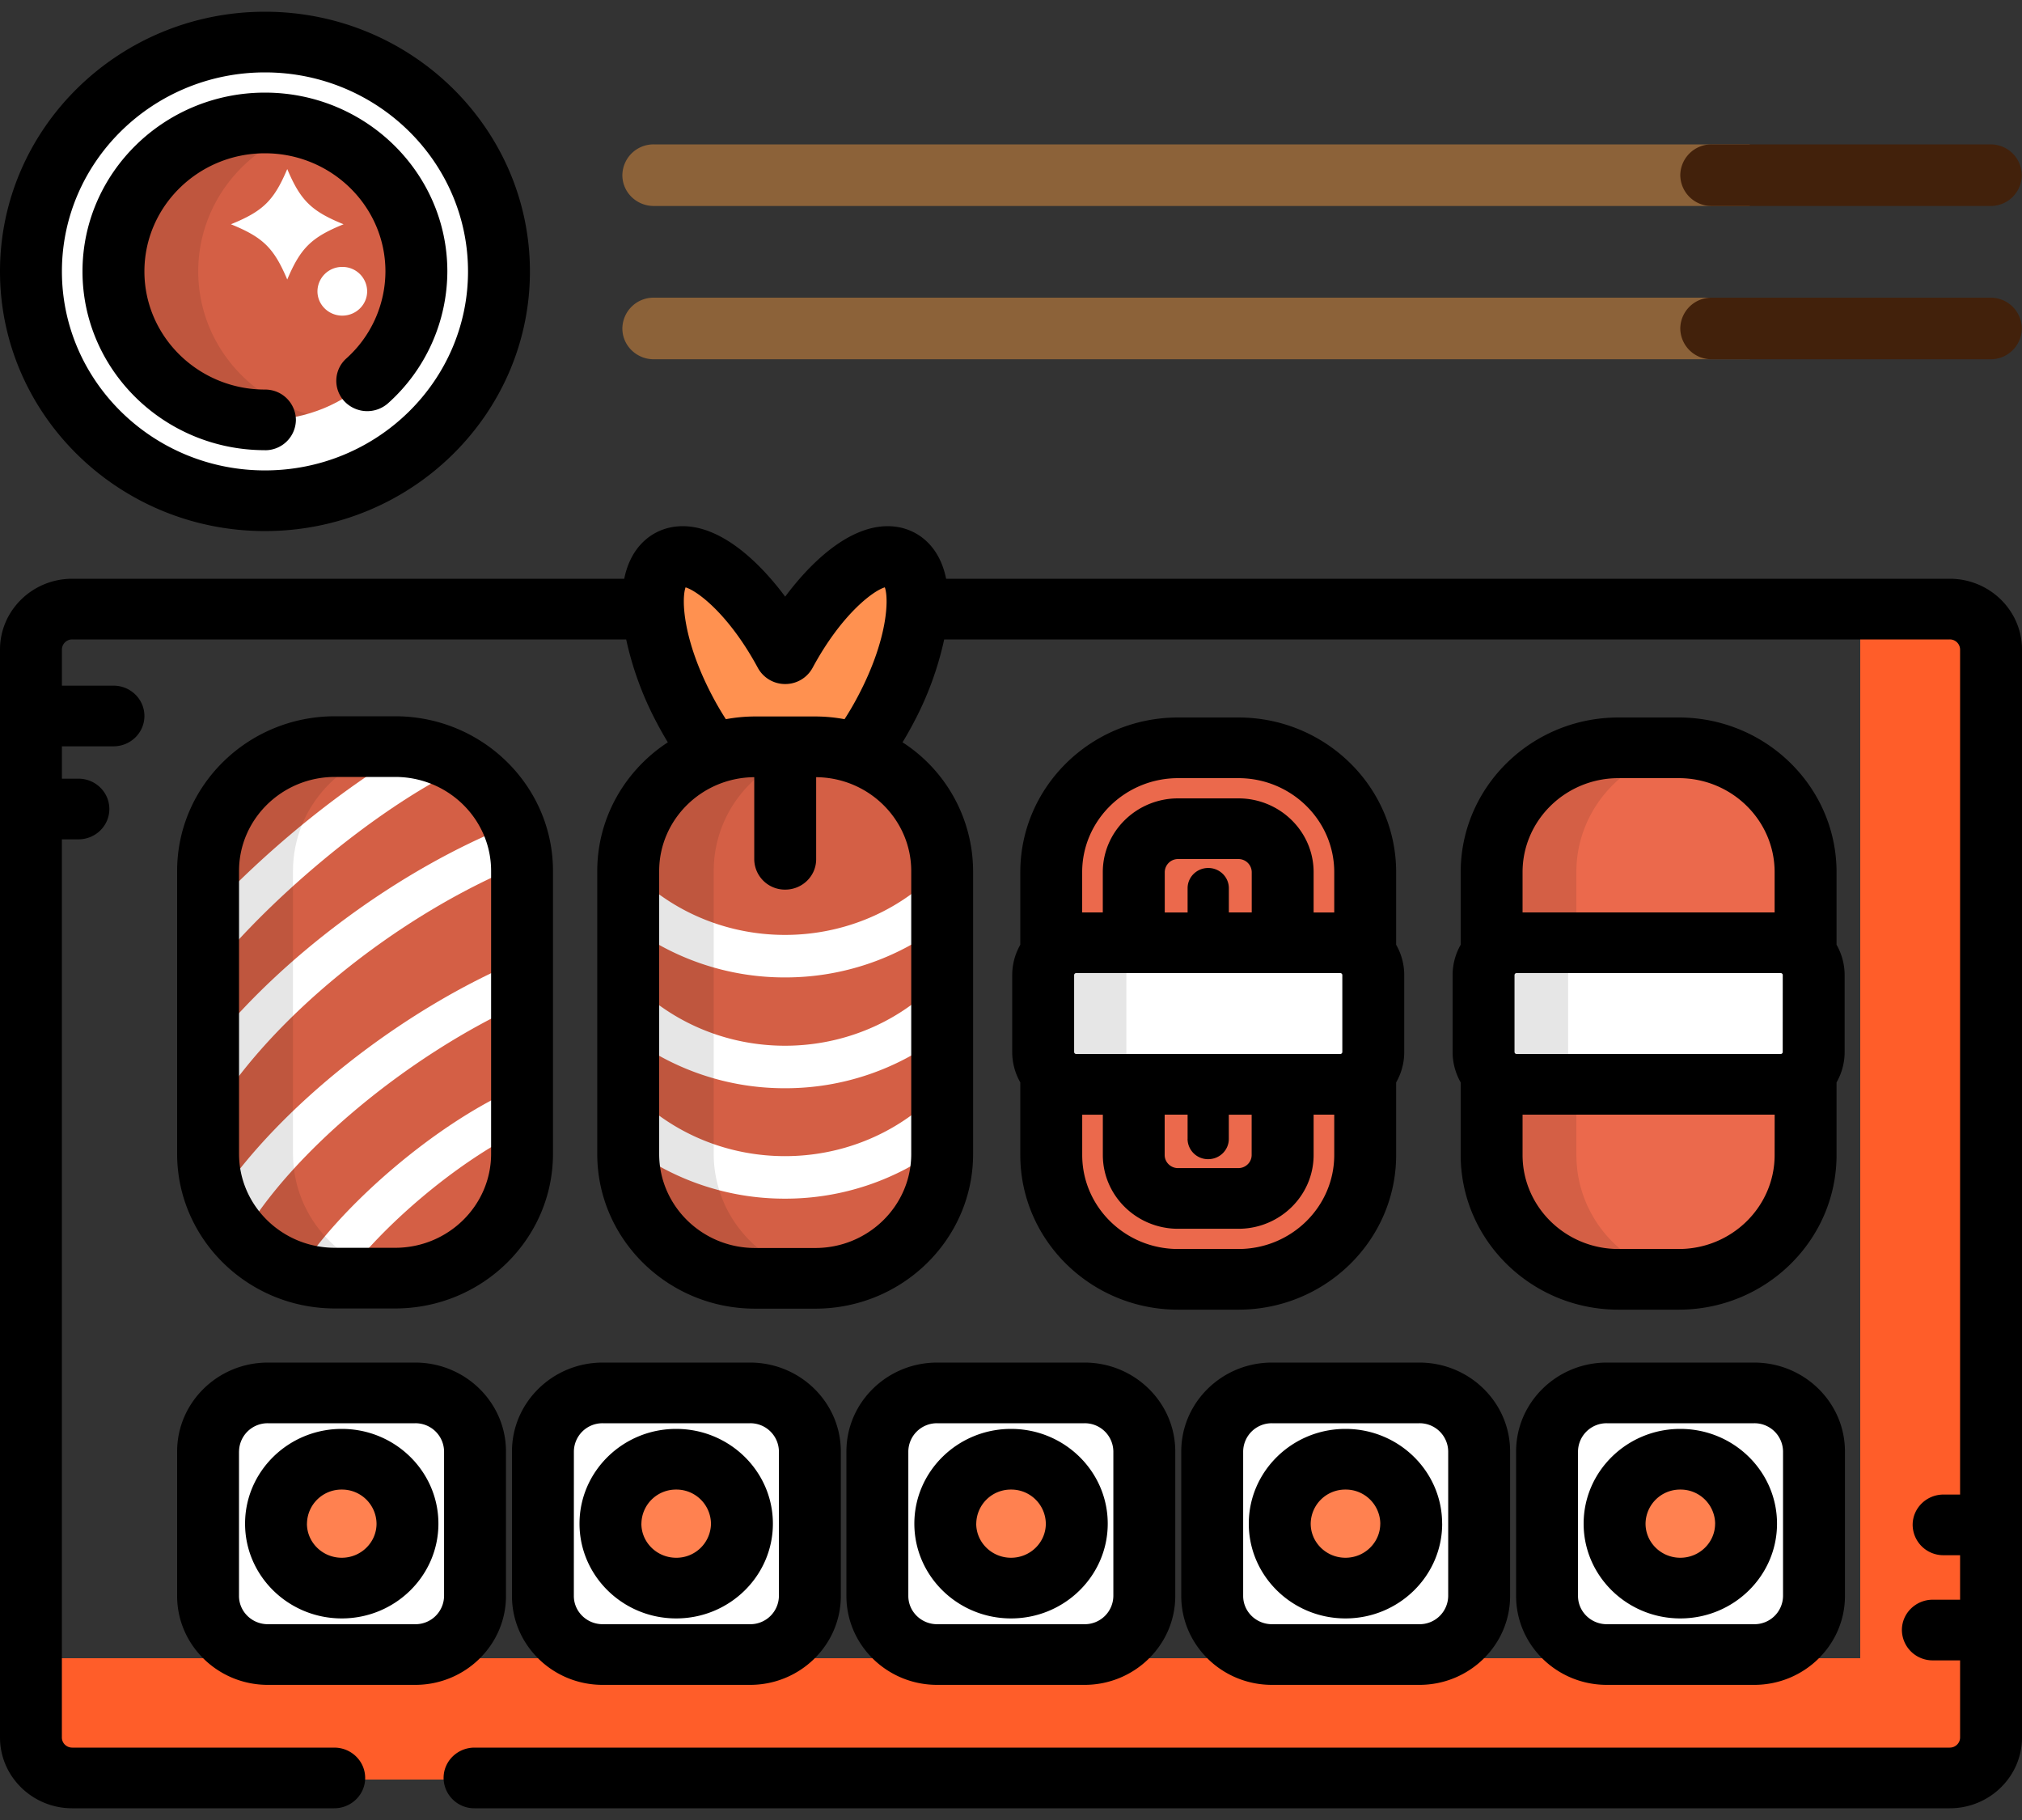 <svg xmlns="http://www.w3.org/2000/svg" width="50" height="45"><rect width="100%" height="100%" fill="#333333" stroke="none"/><path fill="#ff5d29" d="M46 15h3v29h-3z"/><path fill="#ff5d29" d="M1 44v-3h48v3z"/><path fill="#fff" d="M6.557 12.382c3.195 0 5.786-2.54 5.786-5.671 0-3.132-2.59-5.671-5.786-5.671C3.36 1.04.77 3.579.77 6.71c0 3.133 2.59 5.672 5.787 5.672z"/><path fill="#d45f45" d="M6.556 10.382c-2.066 0-3.746-1.647-3.746-3.671S4.49 3.04 6.556 3.04c2.065 0 3.746 1.647 3.746 3.671s-1.68 3.67-3.746 3.67z"/><path d="M4.902 6.711c0-1.669 1.142-3.08 2.7-3.524a3.804 3.804 0 00-1.046-.147C4.49 3.04 2.81 4.687 2.81 6.711s1.68 3.67 3.746 3.67c.363 0 .713-.051 1.046-.146-1.558-.445-2.7-1.856-2.7-3.524z" opacity=".1"/><path fill="#fff" d="M11.751 39.46c0 .8-.662 1.449-1.478 1.449H6.628c-.816 0-1.478-.649-1.478-1.448v-3.573c0-.8.662-1.448 1.478-1.448h3.645c.816 0 1.478.648 1.478 1.448v3.573z"/><path fill="#ff8150" d="M8.446 39.266c.897 0 1.625-.713 1.625-1.593s-.728-1.593-1.625-1.593c-.898 0-1.626.713-1.626 1.593s.728 1.593 1.626 1.593z"/><path fill="#fff" d="M20.021 39.46c0 .8-.662 1.449-1.478 1.449h-3.645c-.816 0-1.478-.649-1.478-1.448v-3.573c0-.8.662-1.448 1.478-1.448h3.645c.816 0 1.478.648 1.478 1.448z"/><path fill="#ff8150" d="M16.726 39.266c.897 0 1.625-.713 1.625-1.593s-.728-1.593-1.625-1.593c-.898 0-1.626.713-1.626 1.593s.728 1.593 1.626 1.593z"/><path fill="#fff" d="M28.3 39.46c0 .8-.66 1.449-1.477 1.449h-3.645c-.816 0-1.478-.649-1.478-1.448v-3.573c0-.8.662-1.448 1.478-1.448h3.645c.816 0 1.478.648 1.478 1.448z"/><path fill="#ff8150" d="M24.996 39.266c.898 0 1.625-.713 1.625-1.593s-.727-1.593-1.625-1.593-1.626.713-1.626 1.593.728 1.593 1.626 1.593z"/><path fill="#fff" d="M36.581 39.46c0 .8-.662 1.449-1.478 1.449h-3.645c-.816 0-1.478-.649-1.478-1.448v-3.573c0-.8.662-1.448 1.478-1.448h3.645c.816 0 1.478.648 1.478 1.448v3.573z"/><path fill="#ff8150" d="M33.276 39.266c.897 0 1.625-.713 1.625-1.593s-.728-1.593-1.625-1.593c-.898 0-1.626.713-1.626 1.593s.728 1.593 1.626 1.593z"/><path fill="#fff" d="M44.85 39.46c0 .8-.66 1.449-1.477 1.449h-3.645c-.816 0-1.478-.649-1.478-1.448v-3.573c0-.8.662-1.448 1.478-1.448h3.645c.816 0 1.478.648 1.478 1.448z"/><path fill="#ff8150" d="M41.556 39.266c.897 0 1.625-.713 1.625-1.593s-.728-1.593-1.625-1.593c-.898 0-1.626.713-1.626 1.593s.728 1.593 1.626 1.593z"/><path fill="#d45f45" d="M12.914 28.528c0 1.697-1.405 3.074-3.137 3.074h-1.49c-1.733 0-3.137-1.377-3.137-3.074v-6.994c0-1.698 1.404-3.074 3.137-3.074h1.49c1.732 0 3.137 1.376 3.137 3.074z"/><path fill="#fff" d="M5.15 22.567v1.546c1.33-1.707 4.01-4.061 6.32-5.164a3.156 3.156 0 00-1.274-.459c-1.825 1.044-3.717 2.64-5.046 4.077zm0 3.373v1.798c1.391-2.454 4.617-5.09 7.76-6.368a3.008 3.008 0 00-.225-.99C9.85 21.495 6.92 23.686 5.15 25.94zm.22 3.73c.143.35.35.669.607.942 1.232-2.126 4.116-4.52 6.933-5.798V23.72c-2.972 1.235-6.012 3.645-7.54 5.95zm7.54-2.83c-2.165.917-4.563 3.065-5.54 4.629.289.086.595.133.913.133h.222c.926-1.257 2.724-2.832 4.405-3.66z"/><path d="M7.245 28.528v-6.994c0-1.597 1.244-2.91 2.834-3.06-.1-.009-.2-.014-.302-.014h-1.49c-1.733 0-3.137 1.376-3.137 3.074v6.994c0 1.697 1.404 3.074 3.137 3.074h1.49c.102 0 .203-.005.303-.015-1.59-.149-2.835-1.462-2.835-3.06z" opacity=".1"/><path fill="#ff9150" d="M18.354 19.446h2.131c.495-.442 1.005-1.108 1.426-1.91.887-1.696 1.038-3.357.336-3.71-.689-.346-1.942.696-2.828 2.336-.885-1.64-2.138-2.682-2.827-2.336-.702.353-.552 2.014.336 3.71.42.802.93 1.468 1.426 1.91z"/><g opacity=".1"><path d="M18.63 17.535c-.684-1.307-.93-2.592-.685-3.275-.515-.43-1.006-.608-1.353-.434-.702.353-.552 2.014.336 3.709.42.803.93 1.47 1.426 1.91h1.702c-.496-.44-1.006-1.107-1.426-1.91z" opacity=".01"/></g><path fill="#d45f45" d="M23.294 28.528c0 1.697-1.405 3.074-3.137 3.074h-1.49c-1.733 0-3.137-1.377-3.137-3.074v-6.994c0-1.698 1.404-3.074 3.137-3.074h1.49c1.732 0 3.137 1.376 3.137 3.074z"/><path fill="#fff" d="M19.412 24.167a6.378 6.378 0 003.882-1.308v-1.327l-.001-.032a.535.535 0 00-.179.116c-2.041 2-5.363 2-7.404 0a.536.536 0 00-.18-.116v1.359a6.376 6.376 0 003.882 1.308zm-3.702.189a.535.535 0 00-.18-.116v1.36a6.377 6.377 0 003.882 1.307 6.378 6.378 0 003.882-1.307v-1.36a.537.537 0 00-.18.116c-2.041 2-5.363 2-7.404 0zm0 2.73a.535.535 0 00-.18-.116v1.36a6.376 6.376 0 003.882 1.307 6.378 6.378 0 003.882-1.307v-1.36a.537.537 0 00-.18.116c-2.041 2-5.363 2-7.404 0z"/><path d="M17.649 28.528v-6.994c0-1.594 1.237-2.904 2.822-3.059a3.217 3.217 0 00-.314-.015h-1.49c-1.733 0-3.137 1.376-3.137 3.074v6.994c0 1.697 1.404 3.074 3.137 3.074h1.49c.106 0 .21-.005.314-.016-1.585-.154-2.822-1.464-2.822-3.058z" opacity=".1"/><path fill="#eb694c" d="M33.754 28.558c0 1.698-1.405 3.074-3.137 3.074h-1.49c-1.733 0-3.137-1.377-3.137-3.074v-6.994c0-1.698 1.404-3.074 3.137-3.074h1.49c1.732 0 3.137 1.376 3.137 3.074z"/><path fill="#fff" d="M33.953 26.01c0 .442-.365.8-.816.8h-6.53a.808.808 0 01-.817-.8v-1.9c0-.442.366-.8.816-.8h6.53c.452 0 .817.358.817.8z"/><path d="M27.853 26.01v-1.9c0-.442.366-.8.817-.8h-2.064a.808.808 0 00-.816.8v1.9c0 .442.366.8.816.8h2.064a.808.808 0 01-.817-.8z" opacity=".1"/><path fill="#eb694c" d="M44.654 28.558c0 1.698-1.405 3.074-3.137 3.074h-1.49c-1.733 0-3.137-1.377-3.137-3.074v-6.994c0-1.698 1.404-3.074 3.137-3.074h1.49c1.732 0 3.137 1.376 3.137 3.074z"/><path d="M38.98 28.558v-6.994c0-1.598 1.246-2.911 2.837-3.06a3.312 3.312 0 00-.3-.014h-1.49c-1.733 0-3.137 1.376-3.137 3.074v6.994c0 1.697 1.404 3.074 3.137 3.074h1.49c.101 0 .202-.005.3-.015-1.591-.148-2.836-1.46-2.836-3.06z" opacity=".1"/><path fill="#fff" d="M44.853 26.01c0 .442-.365.8-.816.8h-6.53a.808.808 0 01-.817-.8v-1.9c0-.442.366-.8.816-.8h6.53c.452 0 .817.358.817.8z"/><path d="M38.777 26.01v-1.9c0-.442.365-.8.816-.8h-2.087a.808.808 0 00-.816.8v1.9c0 .442.366.8.816.8h2.087a.808.808 0 01-.816-.8z" opacity=".1"/><path d="M4.38 39.46v-3.572c0-1.212 1.006-2.198 2.243-2.198h3.645c1.237 0 2.244.986 2.244 2.198v3.573c0 1.212-1.007 2.198-2.244 2.198H6.623c-1.237 0-2.243-.986-2.243-2.198zm1.53-3.572v3.573c0 .385.32.698.713.698h3.645a.706.706 0 00.713-.698v-3.573a.706.706 0 00-.713-.698H6.623a.706.706 0 00-.712.698zm6.75 0c0-1.212 1.006-2.198 2.243-2.198h3.645c1.237 0 2.244.986 2.244 2.198v3.573c0 1.212-1.007 2.198-2.244 2.198h-3.645c-1.237 0-2.243-.986-2.243-2.198zm1.53 3.573c0 .385.32.698.713.698h3.645a.706.706 0 00.713-.698v-3.573a.706.706 0 00-.713-.698h-3.645a.706.706 0 00-.712.698zm6.74-3.573c0-1.212 1.006-2.198 2.243-2.198h3.645c1.237 0 2.244.986 2.244 2.198v3.573c0 1.212-1.007 2.198-2.244 2.198h-3.645c-1.237 0-2.243-.986-2.243-2.198zm6.601 0a.706.706 0 00-.712-.698h-3.646a.706.706 0 00-.712.698v3.573c0 .385.32.698.712.698h3.646a.706.706 0 00.712-.698zm7.567-2.198c1.237 0 2.244.986 2.244 2.198v3.573c0 1.212-1.007 2.198-2.244 2.198h-3.645c-1.237 0-2.243-.986-2.243-2.198v-3.573c0-1.212 1.006-2.198 2.243-2.198zm.713 2.198a.706.706 0 00-.713-.698h-3.645a.706.706 0 00-.712.698v3.573c0 .385.32.698.712.698h3.645a.706.706 0 00.713-.698zm7.567-2.198c1.237 0 2.244.986 2.244 2.198v3.573c0 1.212-1.007 2.198-2.244 2.198h-3.645c-1.237 0-2.243-.986-2.243-2.198v-3.573c0-1.212 1.006-2.198 2.243-2.198zm.713 2.198a.706.706 0 00-.712-.698h-3.646a.706.706 0 00-.712.698v3.573c0 .385.32.698.712.698h3.646a.706.706 0 00.712-.698z"/><path d="M6.06 37.673c0-1.292 1.073-2.343 2.391-2.343s2.39 1.051 2.39 2.343-1.072 2.343-2.39 2.343-2.391-1.05-2.391-2.343zm1.53 0c0 .465.387.843.861.843s.86-.378.86-.843a.853.853 0 00-.86-.843.853.853 0 00-.86.843zm6.74 0c0-1.292 1.073-2.343 2.39-2.343 1.32 0 2.392 1.051 2.392 2.343s-1.073 2.343-2.391 2.343-2.39-1.05-2.391-2.343zm1.53 0c0 .465.387.843.86.843a.853.853 0 00.861-.843.853.853 0 00-.86-.843.853.853 0 00-.86.843zm6.75 0c0-1.292 1.073-2.343 2.391-2.343s2.391 1.051 2.391 2.343-1.073 2.343-2.391 2.343-2.391-1.05-2.391-2.343zm1.53 0c0 .465.387.843.861.843.475 0 .86-.378.86-.843a.853.853 0 00-.86-.843.853.853 0 00-.86.843zm11.522 0c0 1.292-1.073 2.343-2.391 2.343s-2.391-1.05-2.391-2.343c0-1.292 1.073-2.343 2.391-2.343s2.39 1.051 2.39 2.343zm-1.53 0a.853.853 0 00-.861-.843.853.853 0 00-.86.843c0 .465.386.843.86.843s.86-.378.86-.843zm9.81 0c0 1.292-1.073 2.343-2.391 2.343s-2.391-1.05-2.391-2.343c0-1.292 1.073-2.343 2.39-2.343 1.32 0 2.392 1.051 2.392 2.343zm-1.53 0a.853.853 0 00-.861-.843.853.853 0 00-.86.843c0 .465.386.843.86.843s.86-.378.86-.843zM9.772 17.71c2.152 0 3.902 1.716 3.902 3.824v6.994c0 2.108-1.75 3.824-3.902 3.824h-1.49c-2.152 0-3.902-1.716-3.902-3.824v-6.994c0-2.109 1.75-3.824 3.902-3.824zm2.372 3.824c0-1.281-1.064-2.324-2.372-2.324h-1.49c-1.307 0-2.371 1.043-2.371 2.324v6.994c0 1.281 1.064 2.324 2.371 2.324h1.49c1.308 0 2.372-1.043 2.372-2.324zm18.478-3.794c2.152 0 3.902 1.715 3.902 3.824v1.795c.127.223.2.479.2.752v1.9c0 .273-.073.529-.2.752v1.795c0 2.108-1.75 3.824-3.902 3.824h-1.49c-2.152 0-3.902-1.716-3.902-3.824v-1.795c-.127-.223-.2-.48-.2-.752v-1.9c0-.273.073-.53.2-.752v-1.795c0-2.109 1.75-3.824 3.902-3.824zm-3.862 4.82h.51v-.996c0-1.006.835-1.824 1.862-1.824h1.49c1.026 0 1.861.818 1.861 1.824v.997h.51v-.997c0-1.281-1.063-2.324-2.37-2.324h-1.491c-1.308 0-2.372 1.043-2.372 2.324zm3.627-.6v.6h.566v-.996a.328.328 0 00-.33-.324h-1.491a.328.328 0 00-.33.324v.997h.565v-.6c0-.276.228-.5.51-.5.282 0 .51.224.51.5zm2.606 5.6h-.51v.998c0 1.005-.835 1.824-1.86 1.824h-1.491c-1.026 0-1.861-.818-1.861-1.824v-.997h-.51v.997c0 1.281 1.063 2.324 2.37 2.324h1.491c1.308 0 2.371-1.043 2.371-2.324zm-3.626.6v-.6H28.8v.998c0 .178.149.324.33.324h1.491c.182 0 .33-.146.33-.324v-.997h-.565v.6c0 .276-.228.5-.51.5a.505.505 0 01-.51-.5zm3.826-4.05a.05.05 0 00-.05-.05h-6.531a.05.05 0 00-.051.05v1.9c0 .028.023.05.05.05h6.531a.05.05 0 00.051-.05zm8.319-6.37c2.152 0 3.902 1.715 3.902 3.824v1.795c.127.223.2.479.2.752v1.9c0 .273-.073.529-.2.752v1.795c0 2.108-1.75 3.824-3.902 3.824h-1.49c-2.152 0-3.902-1.716-3.902-3.824v-1.795c-.127-.223-.2-.48-.2-.752v-1.9c0-.273.073-.53.2-.752v-1.795c0-2.109 1.75-3.824 3.902-3.824zm-3.862 4.82h6.233v-.996c0-1.281-1.063-2.324-2.37-2.324h-1.491c-1.308 0-2.372 1.043-2.372 2.324zm6.234 5H37.65v.998c0 1.281 1.064 2.324 2.372 2.324h1.49c1.308 0 2.371-1.043 2.371-2.324zm.2-3.45a.05.05 0 00-.052-.05h-6.53a.05.05 0 00-.051.05v1.9c0 .028.023.05.05.05h6.531a.05.05 0 00.051-.05zM0 6.711C0 3.171 2.94.29 6.552.29c3.613 0 6.552 2.88 6.552 6.421 0 3.54-2.94 6.42-6.552 6.42-3.613 0-6.552-2.88-6.552-6.42zM6.552 1.79c-2.769 0-5.021 2.208-5.021 4.921s2.252 4.92 5.021 4.92 5.021-2.207 5.021-4.92S9.321 1.79 6.552 1.79z"/><path d="M48.214 14.31c.985 0 1.786.785 1.786 1.75v26.9c0 .965-.801 1.75-1.786 1.75h-36.48a.758.758 0 01-.765-.75c0-.414.343-.75.766-.75h36.48c.14 0 .254-.112.254-.25v-1.907h-.674a.758.758 0 01-.765-.75c0-.414.343-.75.765-.75h.674v-1.1h-.408a.758.758 0 01-.765-.75c0-.414.342-.75.765-.75h.408V16.06a.253.253 0 00-.255-.25H23.348a8.007 8.007 0 01-.76 2.067 8.95 8.95 0 01-.27.477 3.804 3.804 0 011.745 3.185v6.994c0 2.109-1.75 3.824-3.902 3.824h-1.49c-2.152 0-3.902-1.715-3.902-3.824v-6.994c0-1.327.694-2.499 1.745-3.185a8.848 8.848 0 01-.27-.477 8.018 8.018 0 01-.76-2.067H1.786a.253.253 0 00-.255.25v.893h1.275c.423 0 .765.336.765.75s-.342.75-.765.75H1.531v.8h.408c.423 0 .765.336.765.75s-.342.75-.765.75H1.53V42.96c0 .138.114.25.255.25h6.48c.422 0 .765.336.765.75s-.343.75-.766.75h-6.48C.802 44.71 0 43.925 0 42.96v-26.9c0-.965.801-1.75 1.786-1.75h13.65c.142-.7.534-1.015.803-1.15.197-.1.414-.15.644-.15.915 0 1.833.804 2.533 1.742.7-.938 1.619-1.742 2.534-1.742.23 0 .446.05.643.15.27.135.661.45.803 1.15h24.818zm-31.261.212c-.106.3-.064 1.302.653 2.67.108.207.223.404.343.59.235-.043.476-.067.722-.067h1.49c.247 0 .488.024.723.067a7.42 7.42 0 00.343-.59c.717-1.368.759-2.37.653-2.67-.301.09-1.081.683-1.787 1.991a.768.768 0 01-.677.4.768.768 0 01-.676-.4c-.706-1.308-1.486-1.901-1.787-1.99zm5.58 7.017c0-1.275-1.053-2.313-2.351-2.323v2.03c0 .414-.343.75-.766.75a.758.758 0 01-.765-.75v-2.03c-1.298.01-2.351 1.048-2.351 2.323v6.994c0 1.281 1.064 2.324 2.371 2.324h1.49c1.308 0 2.372-1.043 2.372-2.324zM6.551 11.132a.758.758 0 00.766-.75.758.758 0 00-.766-.75c-1.643 0-2.98-1.31-2.98-2.921 0-1.61 1.337-2.921 2.98-2.921 1.644 0 2.98 1.31 2.98 2.921a2.9 2.9 0 01-.967 2.152.74.74 0 00-.047 1.06.777.777 0 001.081.046 4.393 4.393 0 001.464-3.258c0-2.438-2.023-4.421-4.51-4.421-2.488 0-4.512 1.983-4.512 4.421s2.024 4.42 4.511 4.42z"/><path fill="#fff" d="M5.71 5.545c.796.323 1.063.586 1.393 1.366.33-.78.597-1.043 1.393-1.366C7.7 5.222 7.433 4.96 7.103 4.18c-.33.78-.597 1.042-1.393 1.365zm2.754 2.259c.34 0 .615-.27.615-.602a.608.608 0 00-.615-.602.608.608 0 00-.614.602c0 .332.275.602.614.602z"/><path fill="#8c6239" d="M43.267 3.57h-27.1a.77.77 0 00-.777.762c0 .42.348.761.777.761h27.1z"/><path fill="#42210b" d="M49.218 5.093h-6.89a.77.77 0 01-.778-.761.77.77 0 01.777-.762h6.891a.77.77 0 01.778.762.77.77 0 01-.778.761z"/><path fill="#8c6239" d="M43.267 7.36h-27.1a.77.77 0 00-.777.762c0 .42.348.761.777.761h27.1z"/><path fill="#42210b" d="M49.218 8.883h-6.89a.77.77 0 01-.778-.761.77.77 0 01.777-.762h6.891a.77.77 0 01.778.762.77.77 0 01-.778.761z"/></svg>